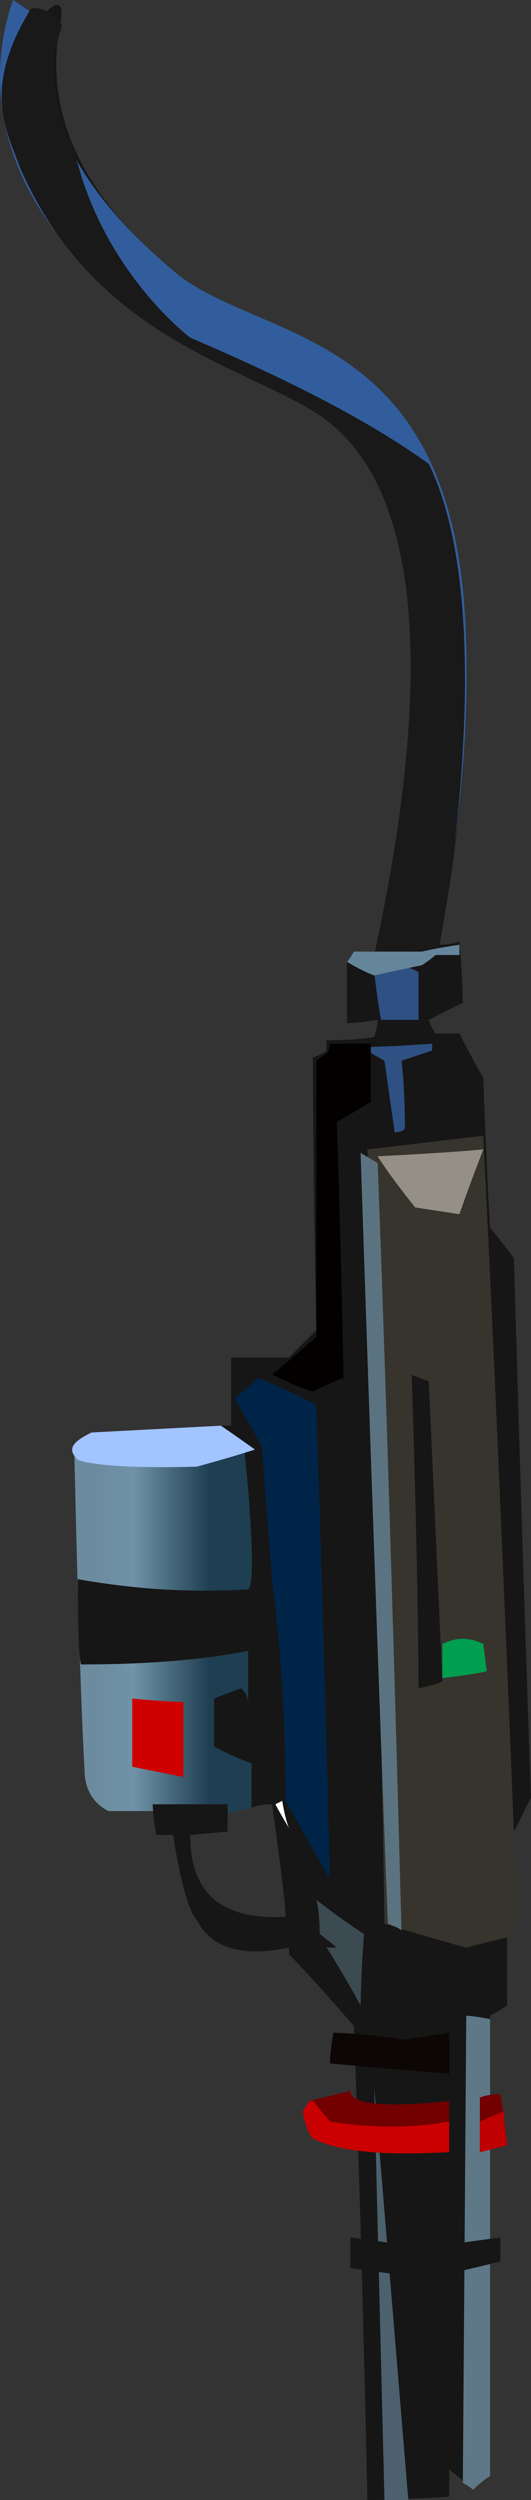 <?xml version="1.0" encoding="UTF-8" standalone="no"?>
<svg
   width="155.808"
   height="733"
   viewBox="0 0 155.808 733"
   version="1.1"
   id="svg38"
   sodipodi:docname="cb-layer-1133.svg"
   xmlns:inkscape="http://www.inkscape.org/namespaces/inkscape"
   xmlns:sodipodi="http://sodipodi.sourceforge.net/DTD/sodipodi-0.dtd"
   xmlns="http://www.w3.org/2000/svg"
   xmlns:svg="http://www.w3.org/2000/svg">
  <rect x="0" y="0" width="155.808" height="733" fill="#333333" stroke="none"/>
  <sodipodi:namedview
     id="namedview40"
     pagecolor="#ffffff"
     bordercolor="#666666"
     borderopacity="1.0"
     inkscape:pageshadow="2"
     inkscape:pageopacity="0.0"
     inkscape:pagecheckerboard="0" />
  <defs
     id="defs9">
    <linearGradient
       x1="87.739"
       y1="337.47"
       x2="40.296"
       y2="337.47"
       id="id-97760"
       gradientTransform="scale(0.704,1.421)"
       gradientUnits="userSpaceOnUse">
      <stop
         stop-color="#1E3E51"
         offset="0%"
         id="stop2" />
      <stop
         stop-color="#7093A7"
         offset="67%"
         id="stop4" />
      <stop
         stop-color="#6C8B9E"
         offset="100%"
         id="stop6" />
    </linearGradient>
  </defs>
  <g
     transform="translate(-0.192,-1)"
     id="id-97761">
    <path
       d="m 74,531 c -5,1 -7,2 -7,2 -15,-1 -22,-1 -22,-1 -9,0 -13,0 -13,0 -4,-2 -7,-6 -7,-12 -1,-18 -2,-49 -3,-93 v -1 h 52 l 1,41 -1,33 c 1,20 1,30 0,31 z"
       fill="url(#id-97760)"
       id="id-97762"
       style="fill:url(#id-97760)" />
    <path
       d="m 132,733 c -16,1 -24,1 -24,1 -2,-93 -4,-139 -4,-139 -12,-14 -19,-21 -19,-21 0,-1 0,-2 0,-2 -14,3 -23,0 -27,-8 -4,-4 -7,-25 -7,-25 -4,0 -5,0 -5,0 -1,-6 -1,-9 -1,-9 15,0 22,0 22,0 0,5 0,8 0,8 l -11,1 c 0,17 9,25 28,24 0,-5 -4,-33 -4,-33 -4,0 -6,1 -6,1 0,-9 0,-13 0,-13 -8,-3 -11,-5 -11,-5 0,-9 0,-14 0,-14 5,-2 8,-3 8,-3 2,2 2,4 2,4 0,-10 0,-15 0,-15 -15,3 -32,4 -49,4 -1,-2 -1,-25 -1,-25 17,3 33,4 50,3 3,-2 -1,-40 -1,-40 1,-1 2,-1 2,-1 -6,-5 -9,-7 -9,-7 h 3 v -20 c 11,0 17,0 17,0 5,-5 8,-8 8,-8 -1,-53 -1,-80 -1,-80 3,-1 4,-2 4,-2 0,-2 0,-3 0,-3 10,0 14,-1 14,-1 1,-3 1,-5 1,-5 -6,1 -9,1 -9,1 0,-12 0,-18 0,-18 10,0 13,-1 10,-3 C 142,123 99,123 51,100 -29,47 22,-15 18,7 c -5,25 4,50 35,75 27,20 82,16 84,108 1,47 -8,88 -8,88 4,0 6,-1 6,-1 1,12 1,18 1,18 -6,3 -10,5 -10,5 1,3 2,4 2,4 5,0 7,0 7,0 4,8 7,13 7,13 1,29 2,44 2,44 5,6 7,9 7,9 3,105 5,158 5,158 -4,8 -6,12 -6,12 1,16 2,24 2,24 -2,3 -3,4 -3,4 0,14 0,21 0,21 -3,2 -5,3 -5,3 0,61 0,98 0,113 0,15 0,22 0,22 -4,2 -6,3 -6,3 l -6,-5 c 0,6 0,8 0,8 z"
       fill="#161616"
       id="id-97763" />
    <path
       d="M 113,273 C 140,123 98,122 51,100 -4,64 -4,24 4,1 c 9,6 13,9 13,10 -6,19 3,44 36,71 27,20 82,16 84,108 1,37 -5,69 -7,82 z"
       fill="#325d9c"
       id="id-97764" />
    <path
       d="m 18,10 c -5,14 0,25 5,39 9,33 33,51 33,51 28,12 52,24 70,37 22,45 3,142 3,142 -13,1 -19,2 -19,2 C 128,198 123,146 97,125 77,109 29,103 6,50 2,39 -5,27 9,4 9,2 20,5 18,10 Z"
       fill="#191919"
       id="id-97765" />
    <path
       d="m 113,565 c 16,5 24,7 24,7 8,-2 12,-3 12,-3 2,-3 3,-5 3,-5 -6,-153 -10,-230 -10,-230 l -34,4 c 4,151 5,227 5,227 z"
       fill="#37342d"
       id="id-97766" />
    <path
       d="m 113,734 c 4,0 7,0 7,0 L 110,613 c 2,81 3,121 3,121 z"
       fill="#4c606d"
       id="id-97767" />
    <path
       d="m 139,731 c 3,-3 5,-4 5,-4 0,-90 0,-134 0,-134 -5,-1 -7,-1 -7,-1 l -1,137 c 2,1 3,2 3,2 z"
       fill="#5e7887"
       id="id-97768" />
    <path
       d="m 132,617 c 0,2 0,5 0,6 -25,4 -35,1 -35,1 -4,-5 -6,-7 -6,-7 l 12,-3 c 0,4 10,5 29,3 z"
       fill="#720001"
       id="id-97769" />
    <path
       d="m 132,623 c 0,3 0,9 0,9 -19,1 -32,0 -40,-4 -2,-2 -3,-8 -3,-8 l 2,-3 h 1 l 5,6 c 12,2 24,2 35,0 z"
       fill="#ca0000"
       id="id-97770" />
    <path
       d="m 147,615 c -4,0 -6,1 -6,1 0,10 0,16 0,16 l 8,-2 c -1,-10 -2,-15 -2,-15 z"
       fill="#720001"
       id="id-97771" />
    <path
       d="m 148,620 -7,3 v 9 l 8,-2 c -1,-7 -1,-10 -1,-10 z"
       fill="#be0000"
       id="id-97772" />
    <path
       d="m 98,597 c -1,6 -1,9 -1,9 23,2 35,3 35,3 0,-8 0,-12 0,-12 l -13,2 c -14,-2 -21,-2 -21,-2 z"
       fill="#0c0604"
       id="id-97773" />
    <path
       d="m 93,558 c 9,7 14,10 14,10 -1,14 -1,21 -1,21 -6,-11 -10,-17 -10,-17 2,0 3,0 3,0 l -5,-4 c 0,-7 -1,-10 -1,-10 z"
       fill="#3c4a52"
       id="id-97774" />
    <path
       d="m 130,493 c 9,-1 13,-2 13,-2 l -1,-8 c -4,-2 -8,-2 -12,0 0,4 0,10 0,10 z"
       fill="#009f4f"
       id="id-97775" />
    <path
       d="m 103,657 c 0,6 0,9 0,9 15,2 22,3 22,3 15,-3 22,-5 22,-5 0,-4 0,-7 0,-7 l -22,3 c -15,-2 -22,-3 -22,-3 z"
       fill="#161616"
       id="id-97776" />
    <path
       d="m 114,565 c 3,1 4,2 4,2 -4,-150 -7,-225 -7,-225 l -5,-3 c 5,151 8,226 8,226 z"
       fill="#5b7381"
       id="id-97777" />
    <path
       d="m 121,404 c 2,62 2,92 2,92 5,-1 7,-2 7,-2 l -4,-88 c -3,-1 -5,-2 -5,-2 z"
       fill="#161616"
       id="id-97778" />
    <path
       d="m 39,499 c 10,1 15,1 15,1 0,15 0,22 0,22 l -15,-3 c 0,-13 0,-20 0,-20 z"
       fill="#ce0000"
       id="id-97779" />
    <path
       d="m 23,429 c 8,3 35,2 35,2 11,-3 17,-5 17,-5 -7,-5 -10,-7 -10,-7 l -38,2 c -6,3 -7,5 -4,8 z"
       fill="#a2c4ff"
       id="id-97780" />
    <path
       d="m 69,411 c 5,-4 7,-6 7,-6 12,5 17,8 17,8 3,93 4,139 4,139 L 84,529 c 0,-20 -1,-41 -4,-65 -1,-13 -2,-26 -3,-39 -5,-9 -8,-14 -8,-14 z"
       fill="#002448"
       id="id-97781" />
    <path
       d="m 85,537 c -3,-5 -4,-7 -4,-7 l 2,-1 c 1,6 2,8 2,8 z"
       fill="#ffffff"
       id="id-97782" />
    <path
       d="m 116,333 c 2,0 3,-1 3,-1 0,-13 -1,-20 -1,-20 6,-2 9,-3 9,-3 0,-1 0,-2 0,-2 -14,1 -21,1 -21,1 l 7,4 c 2,14 3,21 3,21 z"
       fill="#2e5083"
       id="id-97783" />
    <path
       d="m 80,404 c 8,4 12,5 12,5 6,-3 9,-4 9,-4 -1,-50 -2,-75 -2,-75 7,-4 10,-6 10,-6 0,-12 0,-17 0,-17 -8,0 -12,0 -12,0 0,2 -1,3 -1,3 -2,1 -3,2 -3,2 v 81 c -8,7 -13,11 -13,11 z"
       fill="#030000"
       id="id-97784" />
    <path
       d="m 116,283 c -4,2 -6,3 -6,3 1,9 2,14 2,14 8,0 11,0 11,0 v -14 c -4,-2 -7,-3 -7,-3 z"
       fill="#2e5083"
       id="id-97785" />
    <path
       d="m 102,283 c 5,3 8,4 8,4 9,-2 14,-3 14,-3 3,-2 4,-3 4,-3 5,0 7,0 7,0 0,-2 0,-3 0,-3 -7,1 -11,2 -11,2 h -20 c -1,2 -2,3 -2,3 z"
       fill="#65859a"
       id="id-97786" />
    <path
       d="m 111,340 c 21,-1 31,-2 31,-2 -5,13 -7,19 -7,19 l -13,-2 c -8,-10 -11,-15 -11,-15 z"
       fill="#949086"
       id="id-97787" />
  </g>
</svg>
